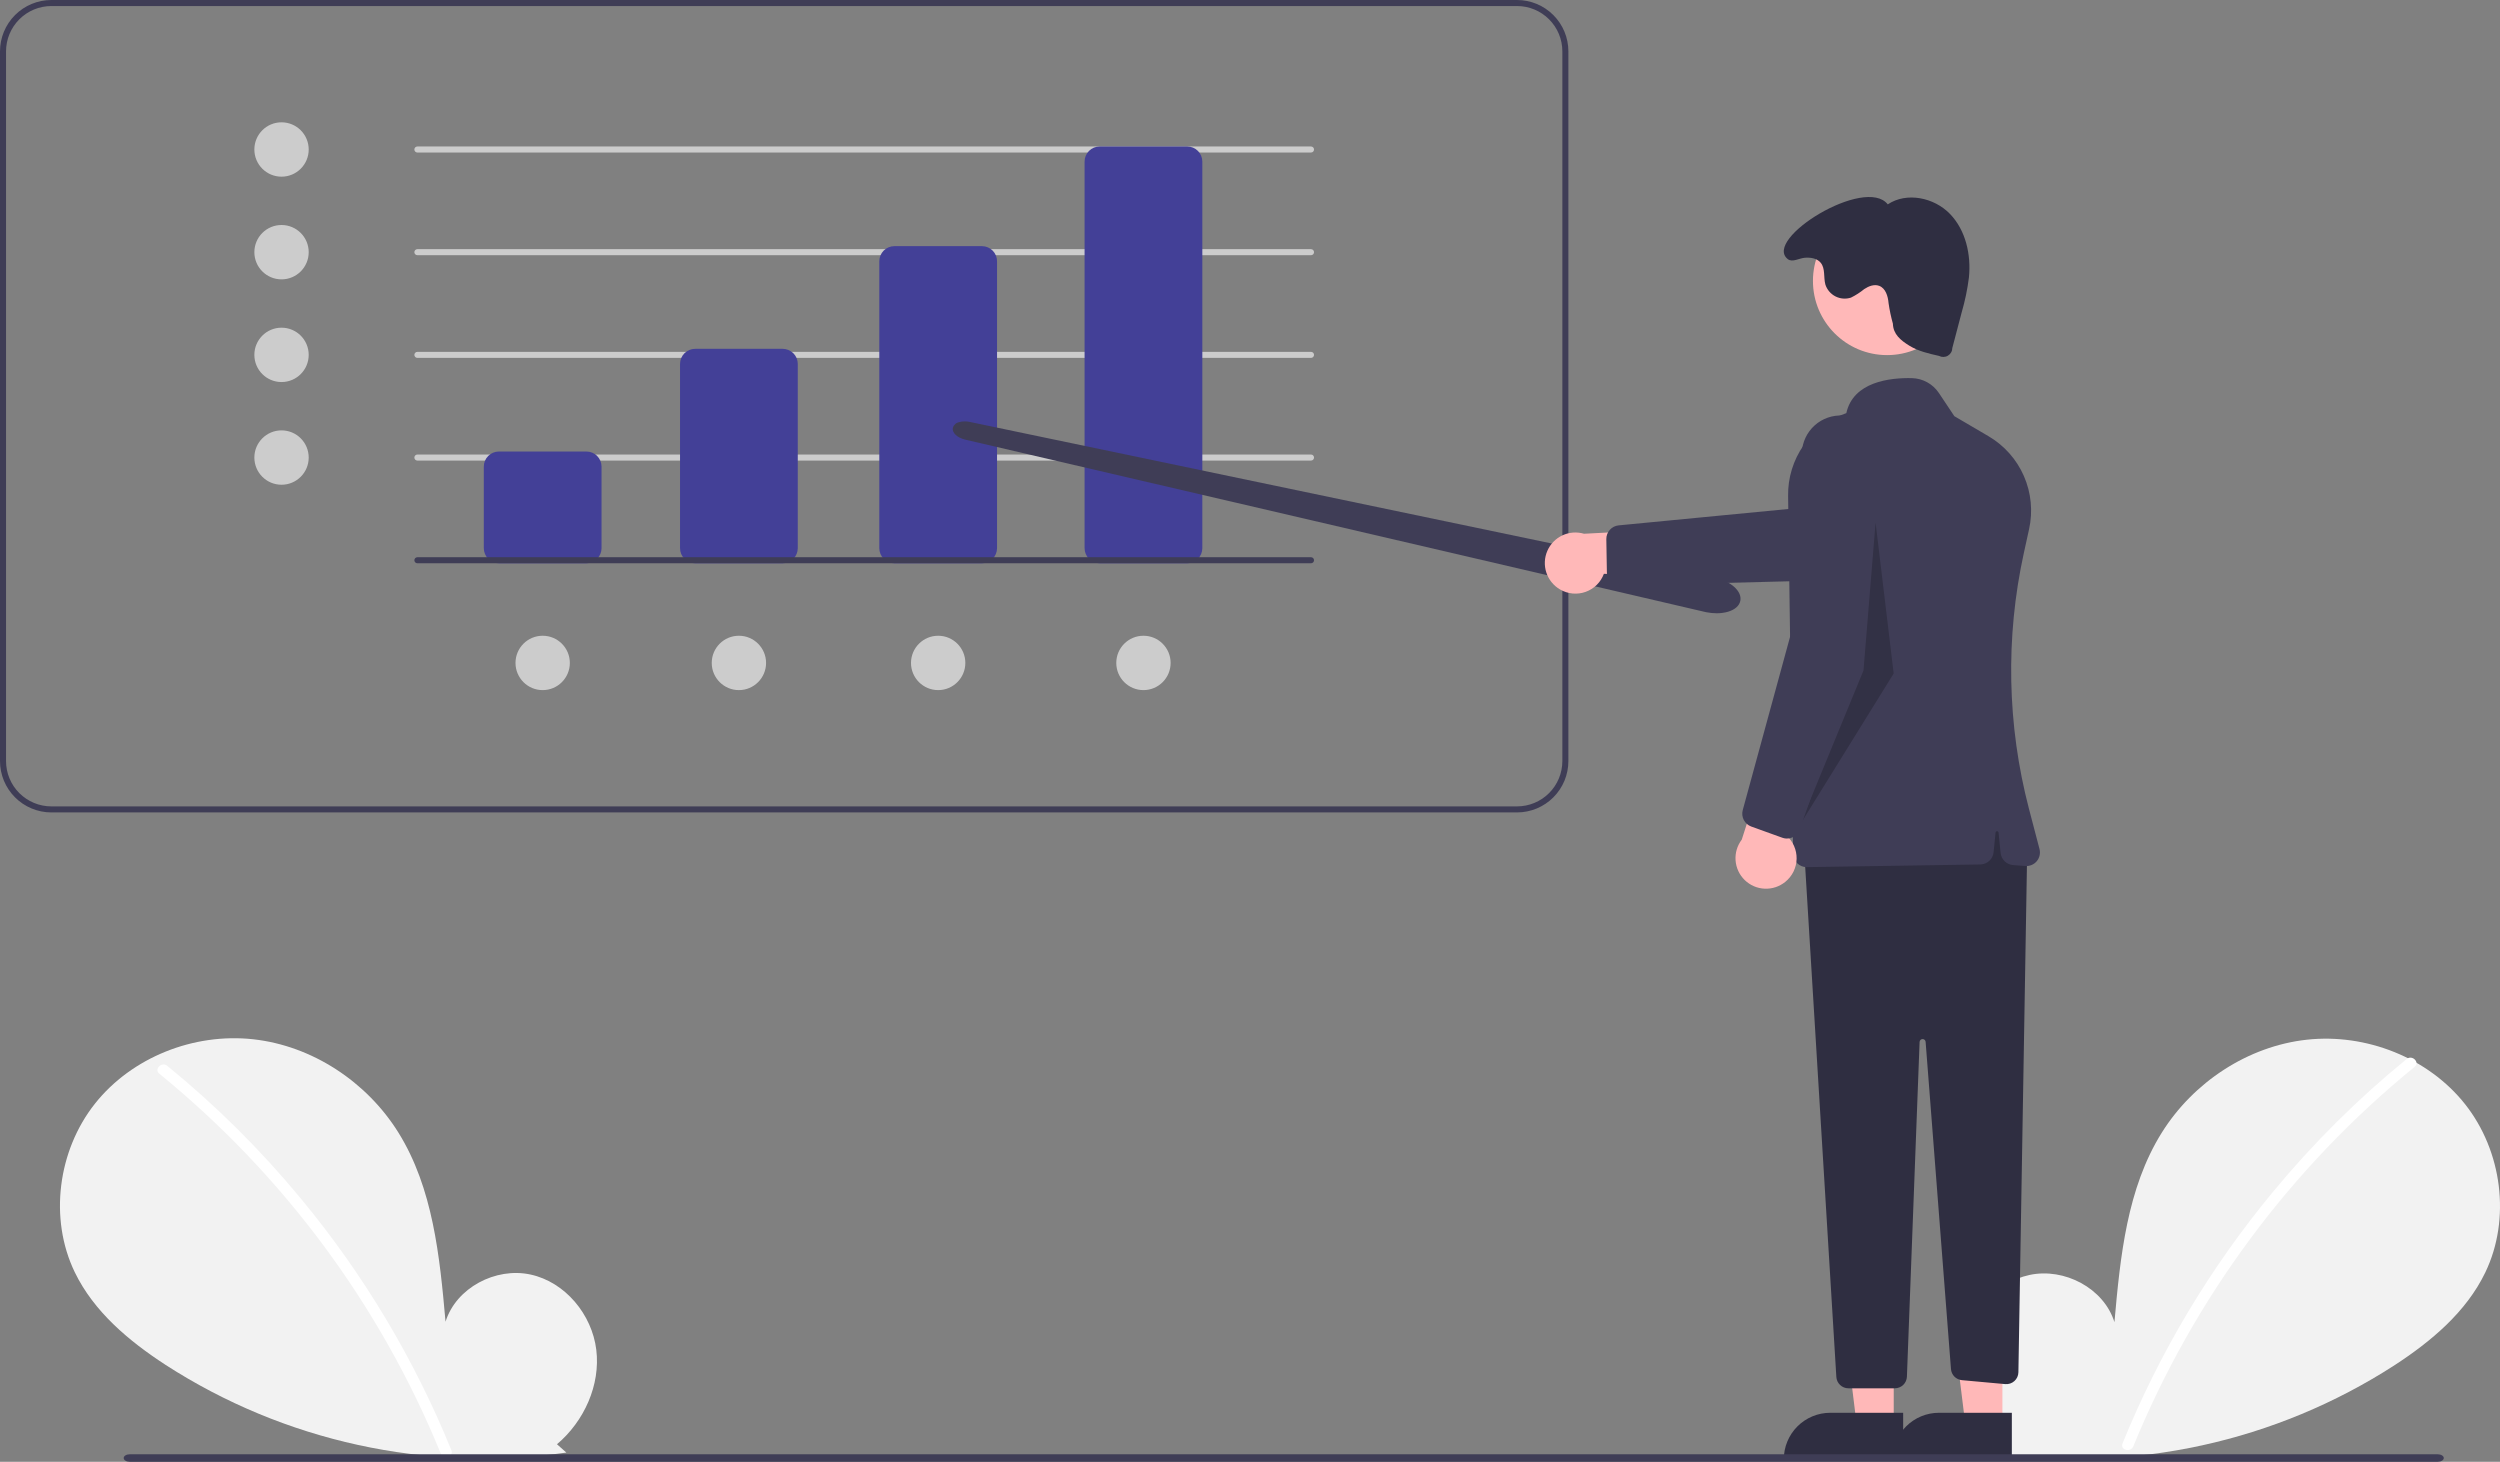 <svg width="667" height="390" viewBox="0 0 667 390" fill="none" xmlns="http://www.w3.org/2000/svg">
<rect x="0" y="0" width="667" height="390" fill="#808080" stroke="none"/>
<g clip-path="url(#clip0_132_2493)">
<path d="M148.601 385.325C155.845 379.202 160.244 369.529 159.09 360.113C157.937 350.697 150.79 342.041 141.52 340.041C132.25 338.042 121.683 343.577 118.868 352.636C117.318 335.171 115.533 316.974 106.251 302.101C97.846 288.634 83.289 278.997 67.513 277.273C51.736 275.549 35.126 282.061 25.287 294.517C15.447 306.974 13.038 325.084 19.929 339.385C25.006 349.921 34.358 357.761 44.157 364.14C75.822 384.578 113.8 392.89 151.103 387.545L148.601 385.325Z" fill="#F2F2F2"/>
<path d="M44.612 284.359C57.629 294.966 69.572 306.829 80.266 319.776C97.002 339.97 110.545 362.611 120.423 386.91C121.147 388.682 118.269 389.454 117.554 387.701C101.392 348.21 75.59 313.403 42.508 286.464C41.022 285.254 43.139 283.159 44.612 284.359Z" fill="white"/>
<path d="M404.753 216.756H13.693C10.063 216.752 6.582 215.308 4.015 212.74C1.448 210.171 0.004 206.69 0 203.058V13.698C0.004 10.067 1.448 6.585 4.015 4.017C6.582 1.449 10.063 0.004 13.693 0H404.753C408.384 0.004 411.864 1.449 414.431 4.017C416.999 6.585 418.443 10.067 418.447 13.698V203.058C418.443 206.69 416.999 210.171 414.431 212.74C411.864 215.308 408.384 216.752 404.753 216.756ZM13.693 1.612C10.49 1.615 7.419 2.89 5.154 5.156C2.889 7.422 1.615 10.494 1.611 13.698V203.058C1.615 206.262 2.889 209.335 5.154 211.6C7.419 213.866 10.49 215.141 13.693 215.145H404.753C407.957 215.141 411.028 213.866 413.293 211.6C415.558 209.335 416.832 206.262 416.836 203.058V13.698C416.832 10.494 415.558 7.422 413.293 5.156C411.028 2.89 407.957 1.615 404.753 1.612H13.693Z" fill="#3F3D56"/>
<path d="M75.113 47.137C79.116 47.137 82.362 43.89 82.362 39.885C82.362 35.88 79.116 32.633 75.113 32.633C71.109 32.633 67.863 35.88 67.863 39.885C67.863 43.89 71.109 47.137 75.113 47.137Z" fill="#CCCCCC"/>
<path d="M75.113 74.535C79.116 74.535 82.362 71.288 82.362 67.283C82.362 63.278 79.116 60.031 75.113 60.031C71.109 60.031 67.863 63.278 67.863 67.283C67.863 71.288 71.109 74.535 75.113 74.535Z" fill="#CCCCCC"/>
<path d="M75.113 101.93C79.116 101.93 82.362 98.683 82.362 94.678C82.362 90.673 79.116 87.426 75.113 87.426C71.109 87.426 67.863 90.673 67.863 94.678C67.863 98.683 71.109 101.93 75.113 101.93Z" fill="#CCCCCC"/>
<path d="M75.113 129.328C79.116 129.328 82.362 126.081 82.362 122.076C82.362 118.071 79.116 114.824 75.113 114.824C71.109 114.824 67.863 118.071 67.863 122.076C67.863 126.081 71.109 129.328 75.113 129.328Z" fill="#CCCCCC"/>
<path d="M197.14 184.121C201.144 184.121 204.389 180.874 204.389 176.869C204.389 172.864 201.144 169.617 197.14 169.617C193.136 169.617 189.891 172.864 189.891 176.869C189.891 180.874 193.136 184.121 197.14 184.121Z" fill="#CCCCCC"/>
<path d="M144.784 184.121C148.788 184.121 152.034 180.874 152.034 176.869C152.034 172.864 148.788 169.617 144.784 169.617C140.781 169.617 137.535 172.864 137.535 176.869C137.535 180.874 140.781 184.121 144.784 184.121Z" fill="#CCCCCC"/>
<path d="M305.074 184.121C309.077 184.121 312.323 180.874 312.323 176.869C312.323 172.864 309.077 169.617 305.074 169.617C301.07 169.617 297.824 172.864 297.824 176.869C297.824 180.874 301.07 184.121 305.074 184.121Z" fill="#CCCCCC"/>
<path d="M250.304 184.121C254.308 184.121 257.553 180.874 257.553 176.869C257.553 172.864 254.308 169.617 250.304 169.617C246.3 169.617 243.055 172.864 243.055 176.869C243.055 180.874 246.3 184.121 250.304 184.121Z" fill="#CCCCCC"/>
<path d="M349.778 40.694H111.356C111.143 40.694 110.938 40.609 110.787 40.458C110.636 40.306 110.551 40.102 110.551 39.888C110.551 39.674 110.636 39.469 110.787 39.318C110.938 39.167 111.143 39.082 111.356 39.082H349.778C349.992 39.082 350.197 39.167 350.348 39.318C350.499 39.469 350.584 39.674 350.584 39.888C350.584 40.102 350.499 40.306 350.348 40.458C350.197 40.609 349.992 40.694 349.778 40.694Z" fill="#CCCCCC"/>
<path d="M349.778 68.088H111.356C111.143 68.088 110.938 68.003 110.787 67.852C110.636 67.701 110.551 67.496 110.551 67.282C110.551 67.069 110.636 66.864 110.787 66.713C110.938 66.561 111.143 66.477 111.356 66.477H349.778C349.992 66.477 350.197 66.561 350.348 66.713C350.499 66.864 350.584 67.069 350.584 67.282C350.584 67.496 350.499 67.701 350.348 67.852C350.197 68.003 349.992 68.088 349.778 68.088Z" fill="#CCCCCC"/>
<path d="M349.778 95.487H111.356C111.143 95.487 110.938 95.402 110.787 95.251C110.636 95.099 110.551 94.894 110.551 94.681C110.551 94.467 110.636 94.262 110.787 94.111C110.938 93.96 111.143 93.875 111.356 93.875H349.778C349.992 93.875 350.197 93.96 350.348 94.111C350.499 94.262 350.584 94.467 350.584 94.681C350.584 94.894 350.499 95.099 350.348 95.251C350.197 95.402 349.992 95.487 349.778 95.487Z" fill="#CCCCCC"/>
<path d="M349.778 122.881H111.356C111.143 122.881 110.938 122.796 110.787 122.645C110.636 122.494 110.551 122.289 110.551 122.075C110.551 121.862 110.636 121.657 110.787 121.506C110.938 121.354 111.143 121.27 111.356 121.27H349.778C349.992 121.27 350.197 121.354 350.348 121.506C350.499 121.657 350.584 121.862 350.584 122.075C350.584 122.289 350.499 122.494 350.348 122.645C350.197 122.796 349.992 122.881 349.778 122.881Z" fill="#CCCCCC"/>
<path d="M156.464 150.279H133.106C132.038 150.278 131.014 149.853 130.259 149.097C129.504 148.342 129.079 147.318 129.078 146.25V124.494C129.079 123.426 129.504 122.402 130.259 121.646C131.014 120.891 132.038 120.466 133.106 120.465H156.464C157.532 120.466 158.556 120.891 159.311 121.646C160.066 122.402 160.491 123.426 160.492 124.494V146.25C160.491 147.318 160.066 148.342 159.311 149.097C158.556 149.853 157.532 150.278 156.464 150.279Z" fill="#434097"/>
<path d="M208.82 150.277H185.461C184.393 150.276 183.37 149.851 182.615 149.096C181.86 148.34 181.435 147.316 181.434 146.248V97.095C181.435 96.027 181.86 95.003 182.615 94.248C183.37 93.493 184.393 93.068 185.461 93.066H208.82C209.888 93.068 210.911 93.493 211.666 94.248C212.421 95.003 212.846 96.027 212.847 97.095V146.248C212.846 147.316 212.421 148.34 211.666 149.096C210.911 149.851 209.888 150.276 208.82 150.277Z" fill="#434097"/>
<path d="M261.984 150.279H238.625C237.557 150.278 236.534 149.853 235.779 149.098C235.024 148.343 234.599 147.319 234.598 146.25V69.701C234.599 68.633 235.024 67.609 235.779 66.853C236.534 66.098 237.557 65.673 238.625 65.672H261.984C263.052 65.673 264.075 66.098 264.83 66.853C265.585 67.609 266.01 68.633 266.011 69.701V146.25C266.01 147.319 265.585 148.343 264.83 149.098C264.075 149.853 263.052 150.278 261.984 150.279Z" fill="#434097"/>
<path d="M316.753 150.28H293.395C292.327 150.279 291.303 149.854 290.548 149.099C289.793 148.344 289.368 147.32 289.367 146.251V43.111C289.368 42.043 289.793 41.019 290.548 40.263C291.303 39.508 292.327 39.083 293.395 39.082H316.753C317.821 39.083 318.845 39.508 319.6 40.263C320.355 41.019 320.78 42.043 320.781 43.111V146.251C320.78 147.32 320.355 148.344 319.6 149.099C318.845 149.854 317.821 150.279 316.753 150.28Z" fill="#434097"/>
<path d="M534.399 385.442C527.155 379.319 522.756 369.647 523.91 360.23C525.063 350.814 532.21 342.158 541.48 340.158C550.75 338.159 561.317 343.694 564.132 352.753C565.682 335.288 567.467 317.091 576.749 302.218C585.154 288.751 599.711 279.114 615.487 277.391C631.264 275.667 647.874 282.178 657.714 294.635C667.553 307.091 669.962 325.201 663.071 339.503C657.994 350.038 648.642 357.879 638.842 364.257C607.178 384.696 569.2 393.007 531.897 387.662L534.399 385.442Z" fill="#F2F2F2"/>
<path d="M642.111 282.539C629.093 293.146 617.151 305.009 606.457 317.956C589.721 338.15 576.177 360.79 566.299 385.089C565.576 386.862 568.453 387.634 569.169 385.881C585.331 346.39 611.133 311.583 644.215 284.643C645.7 283.433 643.584 281.338 642.111 282.539Z" fill="white"/>
<path d="M458.003 163.619C457.087 163.617 456.174 163.525 455.276 163.346C455.112 163.313 454.947 163.278 454.783 163.24L257.524 117.294C255.381 116.795 253.958 115.447 254.213 114.157C254.321 113.778 254.531 113.435 254.821 113.168C255.111 112.9 255.469 112.718 255.856 112.641C256.808 112.378 257.81 112.356 258.773 112.576L457.257 154.043C461.727 154.976 464.829 157.72 464.321 160.289C464.055 161.633 462.871 162.676 460.988 163.224C460.017 163.495 459.012 163.628 458.003 163.619Z" fill="#3F3D56"/>
<path d="M416.219 157.266C417.24 157.866 418.38 158.235 419.558 158.347C420.737 158.459 421.926 158.311 423.042 157.913C424.157 157.515 425.172 156.878 426.014 156.046C426.857 155.213 427.507 154.206 427.918 153.095L456.696 153.696L448.723 141.035L422.618 142.406C420.707 141.838 418.654 141.992 416.848 142.837C415.043 143.682 413.61 145.161 412.821 146.992C412.032 148.824 411.942 150.881 412.568 152.775C413.195 154.668 414.494 156.266 416.219 157.266Z" fill="#FFB8B8"/>
<path d="M428.716 152.665L428.567 143.841C428.556 142.93 428.886 142.048 429.492 141.369C430.099 140.689 430.937 140.262 431.843 140.17L483.555 135.177L526.641 121.045C527.941 120.619 529.314 120.455 530.678 120.564C532.042 120.673 533.371 121.051 534.588 121.679C535.804 122.306 536.884 123.169 537.764 124.217C538.644 125.265 539.308 126.478 539.715 127.785C540.123 129.092 540.266 130.467 540.138 131.83C540.009 133.193 539.611 134.517 538.967 135.725C538.322 136.932 537.444 138 536.384 138.865C535.323 139.731 534.101 140.376 532.789 140.765L485.099 154.89L432.432 156.228C431.636 156.248 430.855 156.005 430.211 155.537C429.566 155.069 429.093 154.402 428.865 153.639C428.771 153.322 428.721 152.995 428.716 152.665Z" fill="#3F3D56"/>
<path d="M505.245 380.156L495.369 380.155L490.672 342.051L505.246 342.052L505.245 380.156Z" fill="#FFB8B8"/>
<path d="M507.763 389.732L475.922 389.731V389.328C475.922 387.7 476.242 386.087 476.865 384.583C477.488 383.079 478.401 381.712 479.552 380.561C480.703 379.41 482.069 378.496 483.573 377.873C485.076 377.25 486.688 376.93 488.315 376.93H488.316L507.764 376.93L507.763 389.732Z" fill="#2F2E41"/>
<path d="M534.241 380.156L524.366 380.155L519.668 342.051L534.242 342.052L534.241 380.156Z" fill="#FFB8B8"/>
<path d="M536.759 389.732L504.918 389.731V389.328C504.918 387.7 505.239 386.087 505.861 384.583C506.484 383.079 507.397 381.712 508.548 380.561C509.699 379.41 511.065 378.496 512.569 377.873C514.072 377.25 515.684 376.93 517.311 376.93H517.312L536.76 376.93L536.759 389.732Z" fill="#2F2E41"/>
<path d="M540.867 226.163L538.509 366.123C538.502 366.566 538.403 367.003 538.219 367.407C538.035 367.81 537.77 368.171 537.44 368.467C537.111 368.763 536.723 368.988 536.303 369.128C535.882 369.268 535.437 369.319 534.996 369.279L523.44 368.228C522.682 368.159 521.973 367.824 521.439 367.282C520.904 366.74 520.579 366.026 520.52 365.267L513.755 277.964C513.739 277.759 513.645 277.568 513.493 277.43C513.341 277.291 513.141 277.217 512.936 277.221C512.73 277.225 512.534 277.307 512.387 277.451C512.241 277.596 512.155 277.79 512.147 277.996L508.765 367.298C508.734 368.131 508.381 368.919 507.781 369.497C507.18 370.076 506.379 370.399 505.546 370.399H493.153C492.333 370.399 491.543 370.086 490.945 369.523C490.348 368.961 489.987 368.191 489.937 367.372L481.262 225.357L532.812 212.465L540.867 226.163Z" fill="#2F2E41"/>
<path d="M503.479 94.742C514.405 94.742 523.262 85.881 523.262 74.951C523.262 64.021 514.405 55.16 503.479 55.16C492.553 55.16 483.695 64.021 483.695 74.951C483.695 85.881 492.553 94.742 503.479 94.742Z" fill="#FFB8B8"/>
<path d="M479.499 230.325C479.156 229.994 478.883 229.598 478.694 229.16C478.505 228.723 478.405 228.252 478.4 227.775L477.066 132.336C476.985 127.481 478.445 122.726 481.236 118.753C484.026 114.78 488.004 111.794 492.597 110.224C494.45 101.812 504.315 100.758 510.066 100.884C511.501 100.915 512.908 101.292 514.166 101.982C515.425 102.673 516.499 103.657 517.297 104.851L521.419 111.037L530.505 116.365C534.71 118.82 538.027 122.548 539.977 127.011C541.927 131.474 542.41 136.441 541.355 141.196L539.956 147.562C535.03 170.091 535.499 193.466 541.324 215.78L544.139 226.516C544.285 227.075 544.296 227.661 544.17 228.225C544.045 228.79 543.786 229.316 543.415 229.759C543.045 230.203 542.574 230.552 542.042 230.777C541.509 231.001 540.931 231.095 540.355 231.051L537.085 230.799C536.237 230.735 535.438 230.373 534.829 229.778C534.22 229.183 533.841 228.393 533.757 227.545L533.216 222.133C533.206 222.034 533.159 221.941 533.085 221.874C533.011 221.807 532.915 221.77 532.815 221.77C532.715 221.77 532.619 221.807 532.545 221.874C532.471 221.941 532.424 222.034 532.414 222.133L531.891 227.373C531.802 228.258 531.392 229.08 530.737 229.682C530.082 230.284 529.229 230.624 528.34 230.638L482.08 231.35C482.061 231.35 482.042 231.351 482.023 231.351C481.08 231.353 480.174 230.984 479.499 230.325Z" fill="#3F3D56"/>
<path d="M505.025 86.359C505.107 89.157 507.048 90.775 509.432 92.24C511.815 93.706 514.602 94.341 517.332 94.954C517.699 95.149 518.109 95.246 518.524 95.236C518.939 95.226 519.345 95.109 519.701 94.896C520.058 94.683 520.354 94.382 520.56 94.022C520.767 93.662 520.877 93.255 520.88 92.839L523.384 83.312C524.27 80.269 524.914 77.161 525.311 74.016C525.914 67.965 524.481 61.456 520.259 57.081C516.038 52.706 508.716 51.152 503.657 54.523C497.653 46.852 470.211 63.8 476.98 69.134C478.185 70.083 480.026 68.882 481.554 68.766C483.083 68.65 484.796 68.919 485.767 70.106C487.035 71.656 486.483 73.966 487.006 75.9C487.222 76.58 487.571 77.211 488.032 77.756C488.493 78.301 489.058 78.75 489.693 79.076C490.328 79.401 491.022 79.598 491.733 79.654C492.445 79.71 493.161 79.625 493.839 79.404C495.103 78.781 496.292 78.016 497.383 77.124C498.556 76.343 500.037 75.766 501.357 76.259C503.097 76.908 503.715 79.039 503.872 80.89C504.137 82.736 504.523 84.563 505.025 86.359Z" fill="#2F2E41"/>
<path d="M650.384 390H34.616C34.188 390 33.776 389.895 33.473 389.707C33.17 389.52 33 389.265 33 389C33 388.735 33.17 388.48 33.473 388.293C33.776 388.105 34.188 388 34.616 388H650.384C650.812 388 651.224 388.105 651.527 388.293C651.83 388.48 652 388.735 652 389C652 389.265 651.83 389.52 651.527 389.707C651.224 389.895 650.812 390 650.384 390Z" fill="#3F3D56"/>
<path opacity="0.2" d="M500.403 139.402L497.181 178.886L480.266 219.981L505.235 179.692L500.403 139.402Z" fill="black"/>
<path d="M476.311 235.283C477.234 234.541 477.983 233.606 478.506 232.543C479.029 231.48 479.313 230.316 479.337 229.131C479.362 227.947 479.126 226.772 478.648 225.688C478.169 224.605 477.458 223.64 476.566 222.861L487.343 196.16L472.681 199.122L464.696 224.023C463.487 225.609 462.901 227.583 463.05 229.572C463.199 231.561 464.072 233.426 465.504 234.814C466.936 236.202 468.826 237.016 470.818 237.102C472.81 237.189 474.764 236.541 476.311 235.283Z" fill="#FFB8B8"/>
<path d="M475.527 223.508L467.228 220.516C466.373 220.203 465.666 219.581 465.246 218.773C464.826 217.965 464.724 217.029 464.96 216.149L478.651 166.013L480.739 120.702C480.801 119.334 481.135 117.993 481.721 116.756C482.307 115.518 483.133 114.41 484.151 113.495C485.169 112.579 486.358 111.876 487.651 111.425C488.943 110.973 490.312 110.784 491.678 110.867C493.044 110.949 494.38 111.303 495.608 111.907C496.836 112.511 497.932 113.353 498.832 114.385C499.732 115.416 500.418 116.617 500.85 117.916C501.282 119.215 501.452 120.587 501.349 121.952L497.621 171.567L480.176 221.299C479.912 222.05 479.408 222.694 478.742 223.13C478.076 223.567 477.285 223.773 476.49 223.716C476.161 223.69 475.837 223.621 475.527 223.508Z" fill="#3F3D56"/>
<path d="M349.778 150.28H111.356C111.143 150.28 110.938 150.195 110.787 150.044C110.636 149.892 110.551 149.687 110.551 149.474C110.551 149.26 110.636 149.055 110.787 148.904C110.938 148.753 111.143 148.668 111.356 148.668H349.778C349.992 148.668 350.197 148.753 350.348 148.904C350.499 149.055 350.584 149.26 350.584 149.474C350.584 149.687 350.499 149.892 350.348 150.044C350.197 150.195 349.992 150.28 349.778 150.28Z" fill="#3F3D56"/>
</g>
<defs>
<clipPath id="clip0_132_2493">
<rect width="667" height="390" fill="white"/>
</clipPath>
</defs>
</svg>
